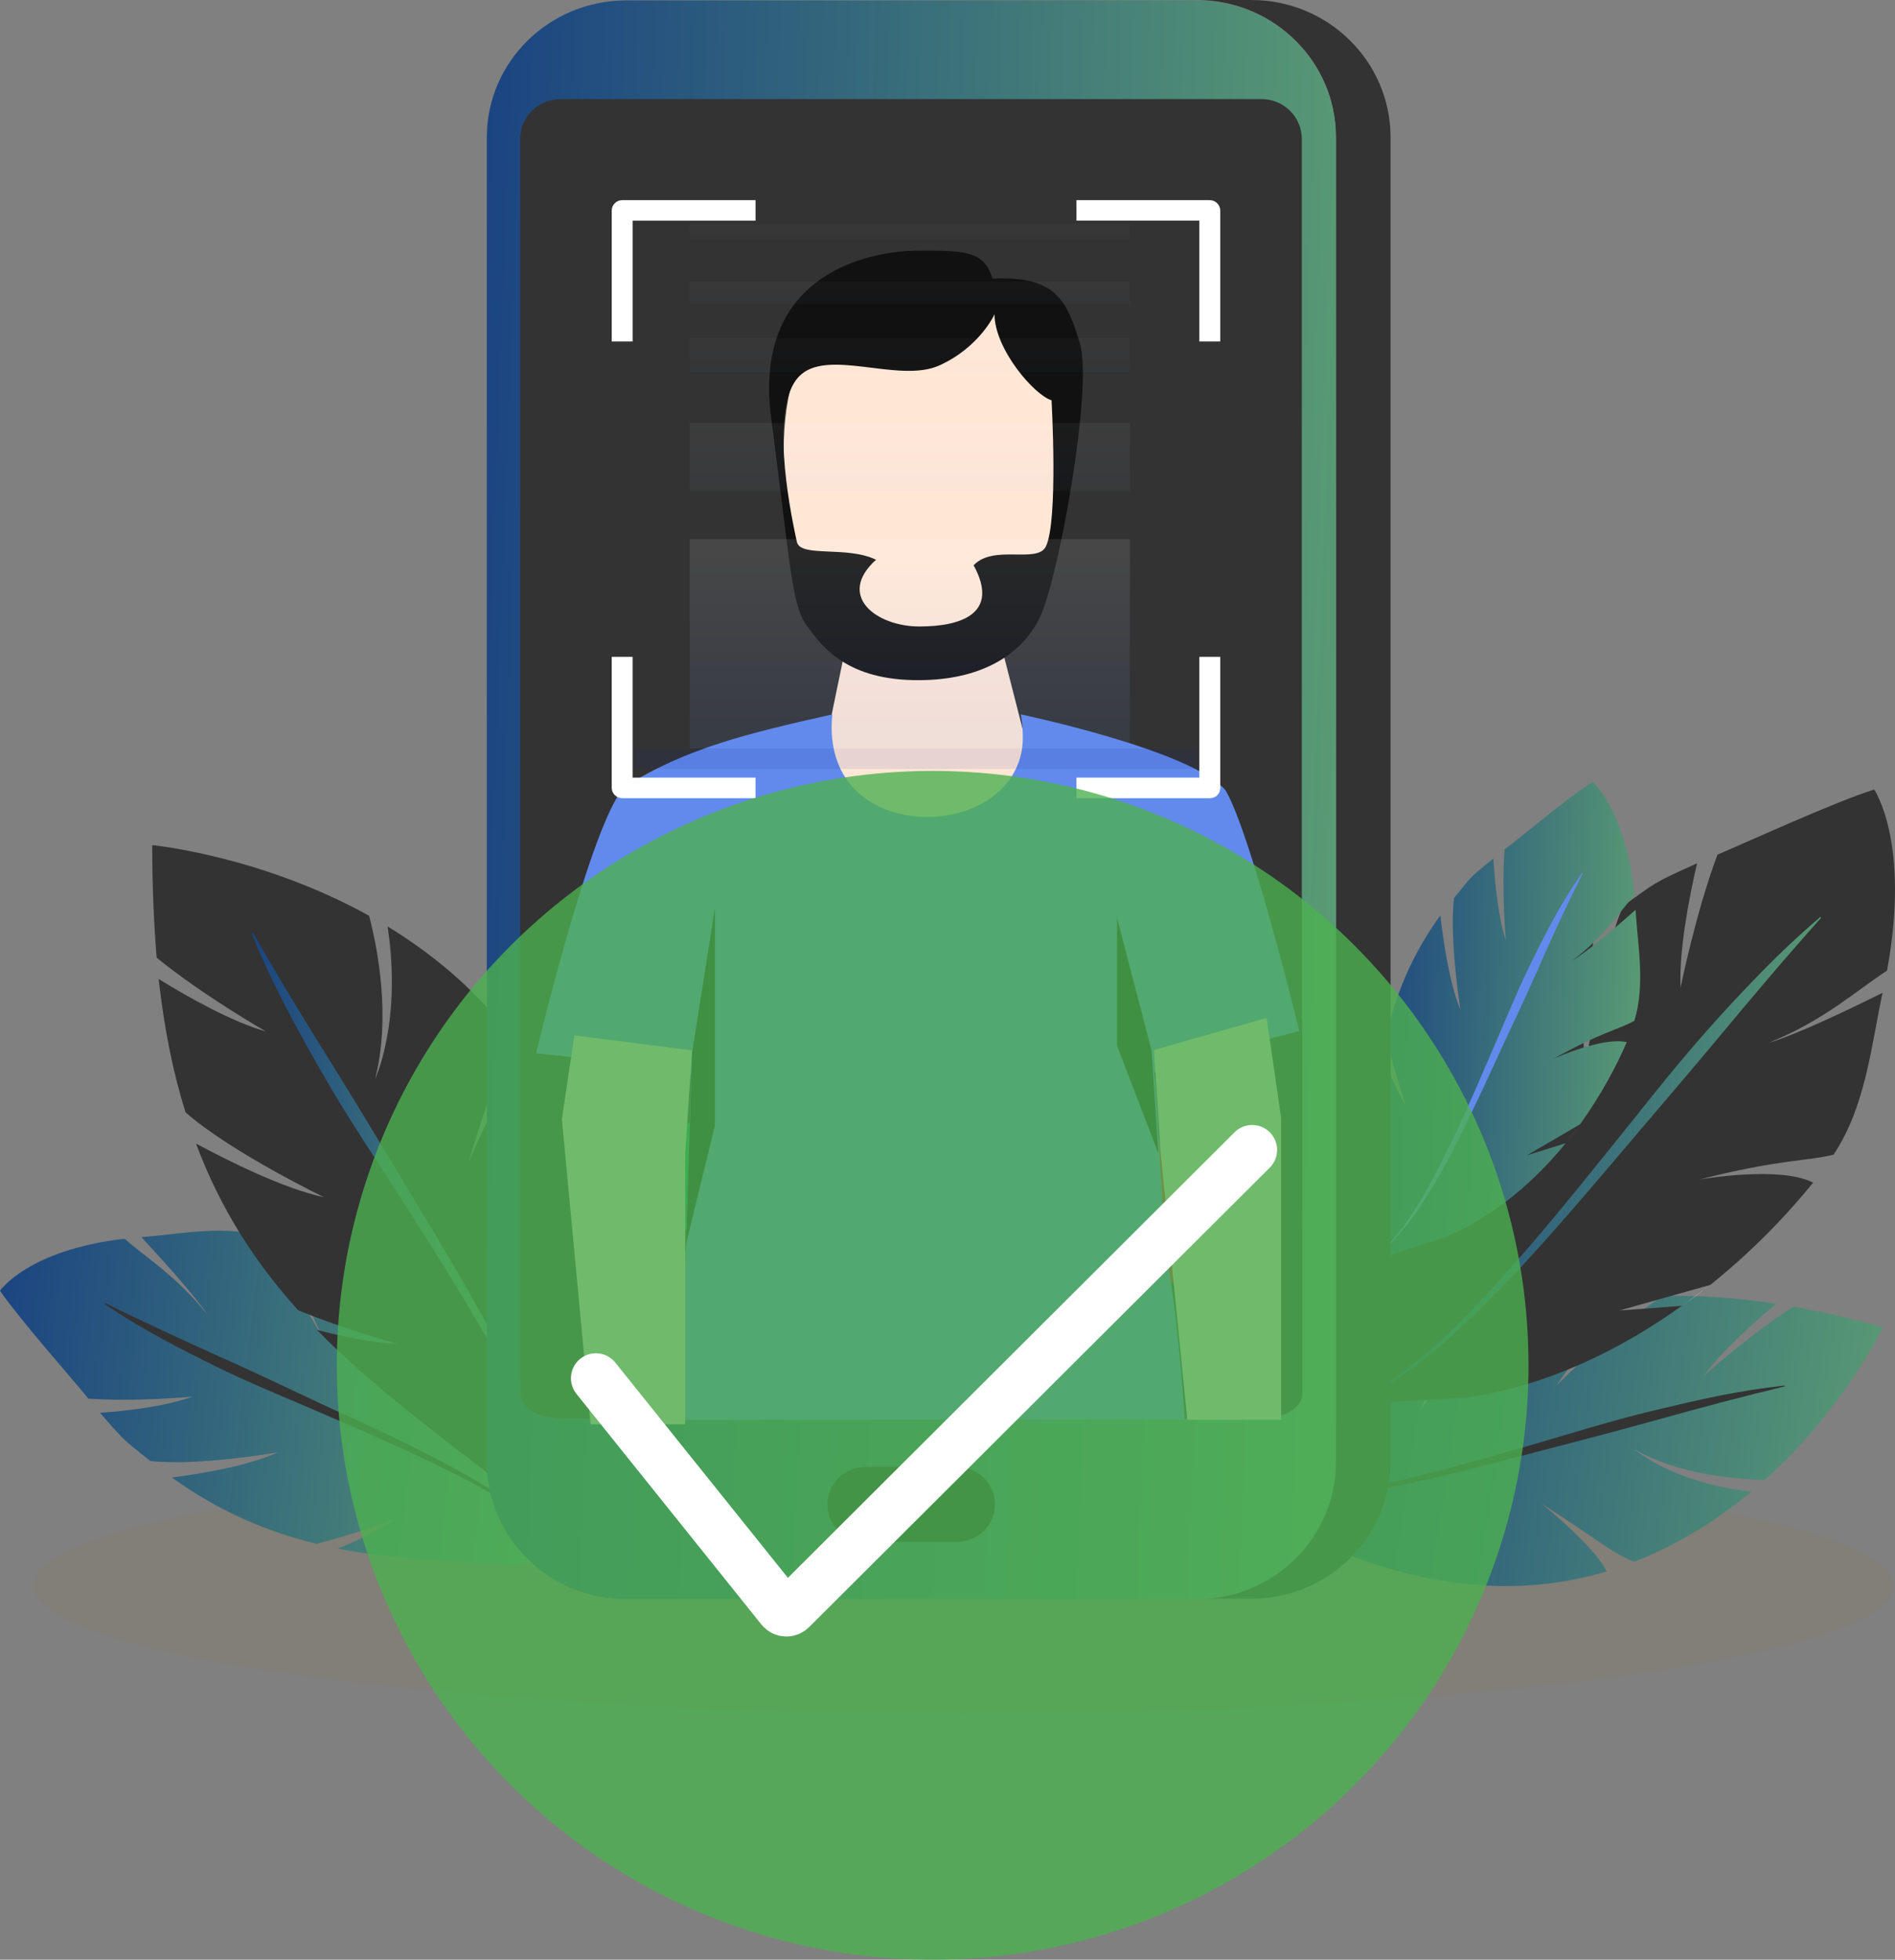 <svg width="266" height="275" viewBox="0 0 266 275" fill="none" xmlns="http://www.w3.org/2000/svg">
<rect x="0" y="0" width="266" height="275" fill="#808080" stroke="none"/>
<path opacity="0.1" d="M135.258 240.468C207.375 240.468 265.837 232.432 265.837 222.52C265.837 212.608 207.375 204.572 135.258 204.572C63.141 204.572 4.679 212.608 4.679 222.52C4.679 232.432 63.141 240.468 135.258 240.468Z" fill="#9B7333"/>
<path d="M58.469 185.349C57.455 184.518 56.44 183.798 55.425 183.078L58.469 185.349Z" fill="url(#paint0_linear)"/>
<path d="M61.399 192.218L55.423 183.022C50.349 179.422 45.387 176.763 41.384 175.046C40.933 179.311 45.331 187.675 45.331 187.675C40.256 179.422 39.41 176.375 37.776 173.716C31.686 171.722 25.372 173.217 19.846 173.605C27.627 181.97 29.093 184.463 29.093 184.463C24.864 179.145 20.579 176.541 17.478 173.827C3.834 175.433 0 181.139 0 181.139C2.763 185.127 9.81 193.104 12.404 196.262C18.944 196.76 27.007 195.985 27.007 195.985C23.455 197.314 17.986 197.979 14.039 198.256C17.929 202.743 17.365 201.967 21.087 205.014C27.796 205.79 39.016 203.795 39.016 203.795C34.844 205.734 27.965 206.842 24.131 207.341C30.841 212.16 37.494 214.93 44.428 216.647C49.954 215.262 55.423 213.157 55.423 213.157C53.28 214.708 50.292 216.148 47.417 217.312C55.31 218.863 63.598 219.195 72.788 219.638L80.4 217.478L75.776 206.122C71.492 197.591 65.12 190.722 58.58 185.571L61.399 192.218Z" fill="url(#paint1_linear)"/>
<path d="M62.978 205.624C65.628 207.064 68.222 208.56 70.815 210.221C73.352 211.883 75.833 213.711 78.145 215.927L78.088 216.038C75.777 213.933 73.296 212.16 70.703 210.609C68.109 209.058 65.515 207.618 62.809 206.344C57.509 203.685 52.097 201.303 46.684 198.976C41.271 196.594 35.802 194.434 30.446 191.83C27.796 190.501 25.09 189.171 22.496 187.731C19.846 186.291 17.253 184.74 14.716 183.023L14.772 182.856C20.128 185.515 25.485 187.953 30.841 190.39C36.254 192.772 41.553 195.376 46.966 197.868C52.322 200.25 57.678 202.799 62.978 205.624Z" fill="#333333"/>
<path d="M65.74 163.191C68.898 152.666 70.871 148.4 71.153 144.689C66.304 138.429 60.384 133.665 54.408 130.009C56.437 143.415 52.66 151.392 52.66 151.392C54.859 142.75 53.054 133.278 51.814 128.514C36.535 120.038 21.368 118.598 21.368 118.598C21.368 124.304 21.594 129.511 21.988 134.385C28.416 139.648 37.324 144.744 37.324 144.744C32.644 143.415 26.555 140.036 22.27 137.377C23.06 144.412 24.3 150.561 26.048 156.1C32.419 161.695 45.499 168.01 45.499 168.01C39.748 166.791 31.855 162.803 27.514 160.476C31.009 169.838 35.914 177.261 41.835 183.853C48.544 186.623 55.761 188.561 55.761 188.561C52.434 188.451 48.318 187.62 44.484 186.623C51.532 193.824 59.877 200.139 69.123 207.23L78.595 210.719L82.034 196.815C85.361 175.488 81.245 159.867 73.916 148.566C70.307 152.167 65.74 163.191 65.74 163.191Z" fill="#333333"/>
<path d="M77.129 207.783C76.283 204.127 74.93 200.693 73.352 197.369C71.829 194.045 70.082 190.832 68.277 187.675C64.669 181.36 60.779 175.211 56.888 169.118C52.998 163.024 48.882 156.986 45.274 150.671C43.469 147.514 41.665 144.301 39.974 141.032C38.282 137.764 36.704 134.441 35.351 131.006L35.52 130.895C39.128 137.266 42.906 143.414 46.74 149.563C50.574 155.712 54.295 161.972 58.072 168.231C61.85 174.436 65.571 180.695 69.067 187.176C70.758 190.445 72.393 193.713 73.859 197.147C75.325 200.526 76.565 204.072 77.298 207.783H77.129Z" fill="url(#paint2_linear)"/>
<path d="M216.39 210.997C223.776 215.706 226.539 218.143 229.414 219.14C235.729 216.703 241.198 213.157 245.821 209.335C234.714 208.061 229.471 203.408 229.471 203.408C235.672 206.953 243.622 207.563 247.738 207.673C258.845 197.647 264.314 186.236 264.314 186.236C259.86 185.017 255.688 184.075 251.741 183.355C245.765 187.177 239.168 193.049 239.168 193.049C241.593 189.725 245.99 185.737 249.317 182.967C243.566 182.081 238.322 181.749 233.53 181.859C227.272 185.571 218.533 194.379 218.533 194.379C221.126 190.224 226.595 184.906 229.64 182.081C221.239 182.801 214.022 184.962 207.087 188.174C202.971 192.772 199.363 197.924 199.363 197.924C200.378 195.376 202.295 192.329 204.155 189.615C196.487 193.548 189.102 198.644 180.813 204.294L175.288 210.886L185.211 216.481C201.054 223.627 214.473 223.793 225.524 220.525C223.776 216.924 216.39 210.997 216.39 210.997Z" fill="url(#paint3_linear)"/>
<path d="M178.049 210.277C181.15 210.388 184.251 210.056 187.295 209.613C190.34 209.114 193.384 208.505 196.373 207.785C202.405 206.344 208.325 204.683 214.302 202.965C220.222 201.248 226.142 199.365 232.175 197.924C235.219 197.204 238.207 196.484 241.252 195.875C244.297 195.265 247.398 194.767 250.499 194.435L250.555 194.545C244.522 195.986 238.546 197.592 232.569 199.254C226.593 200.916 220.616 202.467 214.64 204.018C208.664 205.624 202.631 207.175 196.542 208.449C193.497 209.059 190.452 209.613 187.351 210.056C184.251 210.444 181.15 210.665 177.992 210.444L178.049 210.277Z" fill="#333333"/>
<path d="M236.237 183.19C237.534 182.248 238.774 181.307 240.015 180.31L236.237 183.19Z" fill="#FFE7D6"/>
<path d="M227.272 183.909L240.071 180.309C246.103 175.489 251.009 170.282 254.504 165.962C249.825 163.524 238.548 165.518 238.548 165.518C249.881 162.638 253.659 162.97 257.38 162.028C261.947 155.16 262.68 146.518 264.258 139.317C251.798 145.521 248.359 146.296 248.359 146.296C256.083 143.194 260.65 138.929 264.878 136.215C268.205 118.211 263.074 110.788 263.074 110.788C257.492 112.561 245.652 117.99 241.085 119.928C238.041 128.016 235.898 138.596 235.898 138.596C235.673 133.5 237.026 126.299 238.21 121.147C231.613 124.138 232.685 123.695 227.836 127.13C224.397 135.273 222.48 150.396 222.48 150.396C221.803 144.247 223.156 135.051 224.002 129.955C215.939 136.381 210.245 143.637 205.734 151.67C205.227 159.259 205.622 167.125 205.622 167.125C204.663 163.746 204.156 159.314 203.874 155.16C199.138 164.466 195.642 174.88 191.695 186.347L191.301 196.983L206.073 196.096C217.462 194.379 227.667 189.283 236.068 183.245L227.272 183.909Z" fill="#333333"/>
<path d="M211.373 180.087C208.723 182.801 206.017 185.46 203.198 188.008C200.322 190.501 197.278 192.883 193.895 194.822L193.782 194.656C197.052 192.662 199.984 190.224 202.747 187.621C205.51 185.017 208.103 182.303 210.64 179.478C215.715 173.883 220.451 168.066 225.13 162.25C229.866 156.433 234.433 150.451 239.451 144.801C241.932 141.975 244.525 139.206 247.175 136.491C249.825 133.777 252.588 131.173 255.52 128.681L255.633 128.791C250.615 134.386 245.766 140.147 240.973 145.908C236.181 151.669 231.219 157.375 226.371 163.136C221.465 168.897 216.56 174.603 211.373 180.087Z" fill="url(#paint4_linear)"/>
<path d="M221.689 157.929C221.069 158.76 220.448 159.591 219.828 160.367L221.689 157.929ZM219.772 160.422C215.543 165.629 209.961 170.559 203.027 173.551L193.78 176.542L192.032 169.728C192.427 161.751 192.709 154.55 194.006 147.847C194.964 150.451 196.092 153.165 197.332 155.16C197.332 155.16 195.641 150.229 194.569 145.299C195.979 139.427 198.234 133.888 202.181 128.459C202.576 131.838 203.421 137.932 205 141.699C205 141.699 203.421 131.783 204.098 126.022C206.579 123.031 205.902 123.474 209.623 120.482C209.849 123.972 210.3 128.736 211.371 131.949C211.371 131.949 210.751 124.859 211.202 119.208C213.795 117.214 220.279 111.785 223.549 109.736C223.549 109.736 228.173 113.613 229.413 125.634C227.214 128.071 225.072 131.561 220.73 134.774C220.73 134.774 222.76 133.722 229.582 127.684C229.864 132.503 230.992 138.153 229.413 143.25C227.214 144.468 224.733 144.856 218.08 148.568C218.08 148.568 224.903 145.465 228.342 146.241C226.932 149.565 224.733 153.664 221.802 157.763L214.303 162.139L219.772 160.422Z" fill="url(#paint5_linear)"/>
<path d="M209.794 149.233C211.823 144.801 213.966 140.37 215.939 135.883C217.913 131.396 219.942 126.964 222.141 122.588L222.028 122.532C220.619 124.582 219.322 126.687 218.138 128.847C216.954 131.008 215.826 133.224 214.755 135.439C212.613 139.871 210.808 144.413 208.835 148.9C206.918 153.387 204.945 157.874 202.746 162.251C201.675 164.466 200.491 166.627 199.25 168.732C197.954 170.837 196.544 172.886 194.853 174.659L194.965 174.714C196.77 172.942 198.292 170.948 199.645 168.843C200.998 166.793 202.239 164.633 203.423 162.472C205.678 158.096 207.764 153.664 209.794 149.233Z" fill="#628AEC"/>
<path d="M175.629 0H167.961C178.786 0 187.525 8.642 187.525 19.222V205.127C187.525 215.763 178.73 224.349 167.961 224.349H175.629C186.454 224.349 195.193 215.707 195.193 205.127V19.277C195.193 8.642 186.454 0 175.629 0Z" fill="#333333"/>
<path d="M167.96 224.405H87.898C77.073 224.405 68.334 215.763 68.334 205.183V19.278C68.334 8.642 77.129 0.056 87.898 0.056H167.96C178.785 0.056 187.524 8.698 187.524 19.278V205.183C187.524 215.819 178.729 224.405 167.96 224.405Z" fill="url(#paint6_linear)"/>
<path d="M177.095 199.033H78.709C75.552 199.033 73.015 196.54 73.015 193.438V19.499C73.015 16.397 75.552 13.904 78.709 13.904H177.038C180.196 13.904 182.733 16.397 182.733 19.499V193.438C182.789 196.485 180.196 199.033 177.095 199.033Z" fill="#333333"/>
<path d="M134.302 216.371H121.504C118.515 216.371 116.147 213.989 116.147 211.109C116.147 208.173 118.572 205.846 121.504 205.846H134.302C137.29 205.846 139.658 208.228 139.658 211.109C139.658 214.045 137.29 216.371 134.302 216.371Z" fill="#232323"/>
<path d="M73.068 142.974V195.654C73.068 197.538 75.606 199.033 78.763 199.033H177.092C180.249 199.033 182.786 197.538 182.786 195.654V142.974H73.068Z" fill="#333333"/>
<path d="M152.006 155.714C143.436 155.714 136.444 162.583 136.444 171.003C136.444 179.423 143.436 186.292 152.006 186.292C160.576 186.292 167.567 179.423 167.567 171.003C167.567 162.527 160.632 155.714 152.006 155.714ZM159.392 176.875L157.813 178.426L151.836 172.554L145.86 178.426L144.281 176.875L150.258 171.003L144.281 165.131L145.86 163.58L151.836 169.452L157.813 163.58L159.392 165.131L153.415 171.003L159.392 176.875Z" fill="#ED1C24"/>
<path d="M104.138 155.714C95.568 155.714 88.577 162.583 88.577 171.003C88.577 179.423 95.568 186.292 104.138 186.292C112.708 186.292 119.7 179.423 119.7 171.003C119.7 162.527 112.708 155.714 104.138 155.714ZM100.304 179.644L94.441 173.883L96.019 172.332L100.304 176.542L112.257 164.799L113.836 166.35L100.304 179.644Z" fill="#00A651"/>
<path d="M151.44 117.104L131.988 132.892L110.732 118.323L115.807 104.973L116.822 99.876L118.908 89.795L140.22 89.241L141.122 92.841L143.603 102.535L151.44 117.104Z" fill="#FFE7D6"/>
<path d="M149.581 63.427C149.581 81.098 140.729 95.445 129.791 95.445C118.853 95.445 110.001 81.098 110.001 63.427C110.001 45.756 118.853 40.494 129.791 40.494C140.672 40.549 149.581 45.756 149.581 63.427Z" fill="#FFE7D6"/>
<path d="M151.608 48.304C153.413 54.342 148.62 81.264 145.914 86.748C143.208 92.233 137.288 95.39 129.169 95.445C118.794 95.556 115.299 90.626 113.213 87.746C111.127 84.865 110.957 79.381 108.251 58.663C105.545 38.001 122.628 35.176 128.887 35.176C135.145 35.176 138.133 35.065 139.317 39.109C148.338 38.666 149.804 42.266 151.608 48.304ZM131.819 51.296C126.124 53.844 115.975 48.692 112.085 52.902C108.195 57.112 110.619 70.462 111.86 76.057C112.367 78.273 118.907 76.556 122.967 78.55C117.385 83.591 122.967 87.912 129.056 87.912C134.863 87.912 140.388 86.139 136.667 79.326C139.486 76.334 145.632 79.159 146.816 76.666C148.564 73.066 147.605 56.17 147.605 56.17C145.181 55.45 139.599 48.969 139.599 44.094C139.656 44.039 137.513 48.748 131.819 51.296Z" fill="#111111"/>
<path d="M163.684 149.891C163.059 150.066 162.49 150.301 162.036 150.477C162.32 153.114 162.661 159.327 162.945 165.129L163.002 165.774C163.115 167.357 163.172 168.939 163.286 170.346C163.456 172.983 163.627 175.152 163.797 176.383C164.309 179.431 164.764 182.596 165.105 185.526C165.957 193.028 166.298 199.241 166.298 199.241C164.877 199.183 95.595 199.241 95.595 199.241L95.936 187.167L96.163 179.196L96.391 171.635L97.016 150.77C96.391 150.535 95.311 150.359 94.004 150.125C88.945 149.246 80.022 148.308 76.612 147.956C75.76 147.839 75.248 147.839 75.248 147.839C75.248 147.839 82.921 115.544 87.638 110.445C96.22 104.994 105.087 102.884 116.851 100.247C116.851 100.247 116.113 104.701 118.329 108.57C123.615 117.83 141.006 116.189 143.337 105.756C143.905 103.236 143.28 100.247 143.28 100.247C143.28 100.247 167.378 105.287 172.039 110.914C175.676 117.127 182.383 144.674 182.383 144.674C182.383 144.674 181.701 144.85 180.621 145.143C176.926 146.081 168.458 148.308 163.684 149.891Z" fill="#628AEC"/>
<path d="M156.794 128.791L161.643 147.404L162.601 161.862L156.794 146.739V128.791Z" fill="#111111"/>
<path d="M100.357 157.928L97.764 168.564L96.298 174.602L96.523 167.456L97.144 147.736L100.357 127.406V157.928Z" fill="#111111"/>
<path d="M177.792 142.852L179.831 156.88V199.242H166.665L162.912 161.648L161.976 147.346L177.792 142.852Z" fill="#FFE7D6"/>
<path d="M80.623 145.301L78.875 157.045L82.9 199.868H96.184V161.864L97.142 147.406L80.623 145.301Z" fill="#FFE7D6"/>
<path d="M106.052 112.008H87.333C86.544 112.008 85.867 111.343 85.867 110.567V92.176H88.799V109.127H106.052V112.008Z" fill="white"/>
<path d="M88.8 47.917H85.868V29.526C85.868 28.75 86.545 28.085 87.334 28.085H106.053V30.966H88.8V47.917Z" fill="white"/>
<path d="M171.284 47.916H168.352V30.965H151.1V28.085H169.818C170.608 28.085 171.284 28.75 171.284 29.525V47.916Z" fill="white"/>
<path d="M169.818 112.008H151.1V109.127H168.352V92.176H171.284V110.567C171.284 111.398 170.664 112.008 169.818 112.008Z" fill="white"/>
<g opacity="0.1">
<path d="M96.806 75.669H158.6V105.028H96.806V75.669Z" fill="url(#paint7_linear)"/>
<path opacity="0.48" d="M96.806 59.382H158.6V68.91H96.806V59.382Z" fill="url(#paint8_linear)"/>
<path opacity="0.23" d="M96.806 47.473H158.6V52.237H96.806V47.473Z" fill="url(#paint9_linear)"/>
<path opacity="0.23" d="M96.806 39.496H158.6V42.653H96.806V39.496Z" fill="url(#paint10_linear)"/>
<path opacity="0.23" d="M96.807 31.409H158.601V33.624H96.807V31.409Z" fill="url(#paint11_linear)"/>
<path d="M167.959 105.029H89.081V107.91H167.959V105.029Z" fill="#0F1D8F"/>
</g>
<ellipse opacity="0.8" cx="130.916" cy="191.591" rx="83.64" ry="83.409" fill="#4CB050"/>
<path d="M83.641 193.404L109.611 225.778C109.984 226.242 110.676 226.28 111.097 225.86L175.766 161.37" stroke="white" stroke-width="7" stroke-linecap="round"/>
<defs>
<linearGradient id="paint0_linear" x1="55.061" y1="182.728" x2="59.804" y2="183.173" gradientUnits="userSpaceOnUse">
<stop stop-color="#133983"/>
<stop offset="1" stop-color="#71BC6F"/>
</linearGradient>
<linearGradient id="paint1_linear" x1="-9.613" y1="165.481" x2="114.96" y2="180.412" gradientUnits="userSpaceOnUse">
<stop stop-color="#133983"/>
<stop offset="1" stop-color="#71BC6F"/>
</linearGradient>
<linearGradient id="paint2_linear" x1="30.335" y1="119.066" x2="96.167" y2="121.579" gradientUnits="userSpaceOnUse">
<stop stop-color="#133983"/>
<stop offset="1" stop-color="#71BC6F"/>
</linearGradient>
<linearGradient id="paint3_linear" x1="164.644" y1="175.572" x2="301.366" y2="196.481" gradientUnits="userSpaceOnUse">
<stop stop-color="#133983"/>
<stop offset="1" stop-color="#71BC6F"/>
</linearGradient>
<linearGradient id="paint4_linear" x1="186.387" y1="118.505" x2="283.181" y2="124.838" gradientUnits="userSpaceOnUse">
<stop stop-color="#133983"/>
<stop offset="1" stop-color="#71BC6F"/>
</linearGradient>
<linearGradient id="paint5_linear" x1="187.464" y1="99.458" x2="247.412" y2="101.857" gradientUnits="userSpaceOnUse">
<stop stop-color="#133983"/>
<stop offset="1" stop-color="#71BC6F"/>
</linearGradient>
<linearGradient id="paint6_linear" x1="54.083" y1="-34.459" x2="241.152" y2="-27.505" gradientUnits="userSpaceOnUse">
<stop stop-color="#133983"/>
<stop offset="1" stop-color="#71BC6F"/>
</linearGradient>
<linearGradient id="paint7_linear" x1="127.707" y1="77.177" x2="127.707" y2="102.621" gradientUnits="userSpaceOnUse">
<stop stop-color="white"/>
<stop offset="1" stop-color="#628AEC"/>
</linearGradient>
<linearGradient id="paint8_linear" x1="127.707" y1="59.199" x2="127.707" y2="74.732" gradientUnits="userSpaceOnUse">
<stop stop-color="white"/>
<stop offset="1" stop-color="#628AEC"/>
</linearGradient>
<linearGradient id="paint9_linear" x1="127.707" y1="46.547" x2="127.707" y2="54.417" gradientUnits="userSpaceOnUse">
<stop stop-color="white"/>
<stop offset="1" stop-color="#628AEC"/>
</linearGradient>
<linearGradient id="paint10_linear" x1="127.707" y1="40.029" x2="127.707" y2="44.455" gradientUnits="userSpaceOnUse">
<stop stop-color="white"/>
<stop offset="1" stop-color="#628AEC"/>
</linearGradient>
<linearGradient id="paint11_linear" x1="127.708" y1="30.827" x2="127.708" y2="34.858" gradientUnits="userSpaceOnUse">
<stop stop-color="white"/>
<stop offset="1" stop-color="#628AEC"/>
</linearGradient>
</defs>
</svg>

